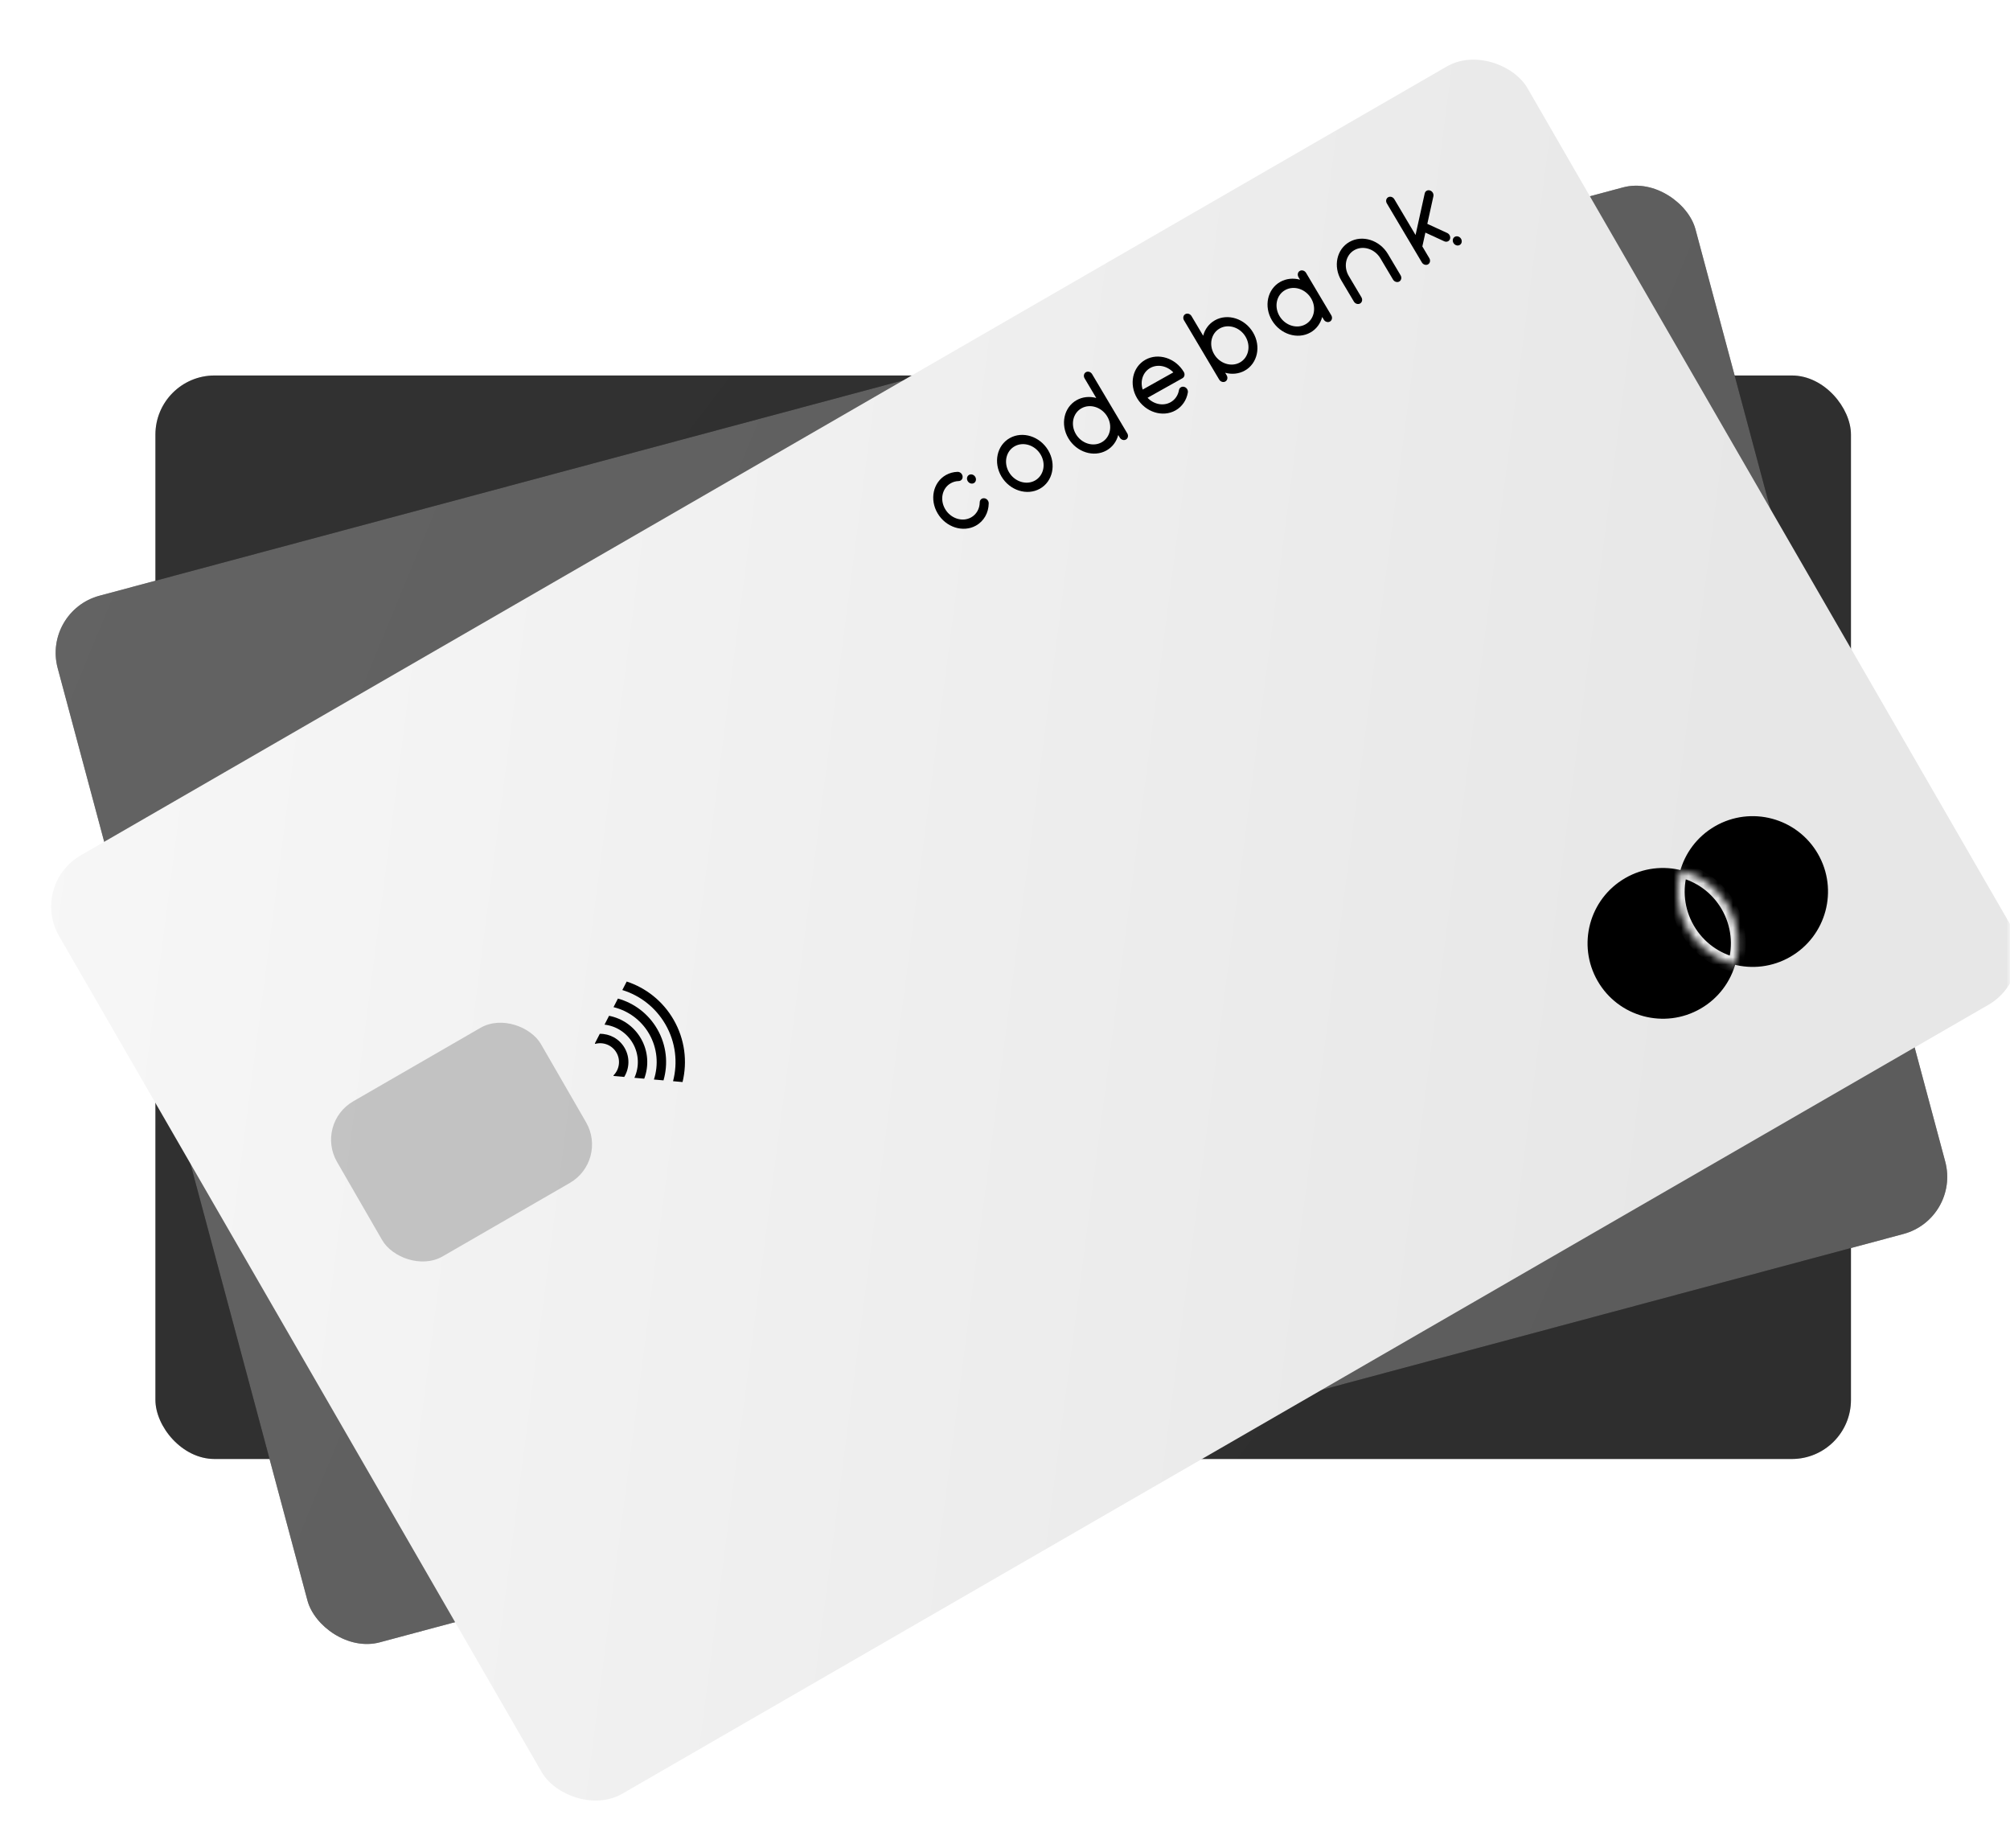 <svg width="272" height="250" viewBox="0 0 272 250" fill="none" xmlns="http://www.w3.org/2000/svg">
<mask id="mask0" mask-type="alpha" maskUnits="userSpaceOnUse" x="0" y="0" width="272" height="250">
<rect width="272" height="250" fill="black"/>
</mask>
<g mask="url(#mask0)">
<rect x="21.032" y="50.801" width="229.445" height="146.59" rx="8" fill="black"/>
<rect x="21.032" y="50.801" width="229.445" height="146.59" rx="8" fill="url(#paint0_linear)" fill-opacity="0.2"/>
<rect x="5.736" y="82.668" width="229.445" height="146.59" rx="8" transform="rotate(-15 5.736 82.668)" fill="black"/>
<rect x="5.736" y="82.668" width="229.445" height="146.59" rx="8" transform="rotate(-15 5.736 82.668)" fill="url(#paint1_linear)" fill-opacity="0.4"/>
<g filter="url(#filter0_i)">
<rect y="117.722" width="229.445" height="146.59" rx="8" transform="rotate(-30 0 117.722)" fill="url(#paint2_linear)"/>
</g>
<path d="M136.646 59.269C134.902 60.246 134.397 62.579 135.52 64.469C136.644 66.359 138.976 67.1 140.72 66.122C142.465 65.144 142.97 62.812 141.846 60.922C140.723 59.032 138.39 58.291 136.646 59.269ZM140.06 65.012C138.881 65.673 137.304 65.171 136.545 63.894C135.786 62.617 136.127 61.04 137.306 60.379C138.485 59.718 140.062 60.219 140.821 61.497C141.581 62.774 141.239 64.351 140.06 65.012Z" fill="black"/>
<path d="M154.998 48.673C153.254 49.651 152.749 51.984 153.872 53.873C154.996 55.763 157.328 56.505 159.072 55.527C159.957 55.03 160.567 54.148 160.744 53.105C160.801 52.772 160.578 52.429 160.246 52.339C159.914 52.249 159.599 52.446 159.542 52.779C159.422 53.484 159.011 54.081 158.412 54.416C157.41 54.978 156.123 54.698 155.292 53.818L160.016 51.169C160.299 51.01 160.38 50.633 160.198 50.326C159.075 48.437 156.742 47.695 154.998 48.673ZM155.658 49.783C156.66 49.221 157.948 49.502 158.779 50.382L154.632 52.707C154.262 51.568 154.656 50.345 155.658 49.783Z" fill="black"/>
<path d="M133.196 67.411C132.86 67.374 132.584 67.622 132.58 67.965C132.569 68.837 132.134 69.598 131.416 70C130.24 70.66 128.666 70.16 127.908 68.885C127.15 67.61 127.491 66.036 128.667 65.376C128.993 65.193 129.351 65.095 129.732 65.085C130.065 65.076 130.303 64.789 130.262 64.444C130.221 64.1 129.918 63.828 129.584 63.837C129.02 63.853 128.489 63.998 128.008 64.267C126.268 65.243 125.764 67.572 126.885 69.458C128.006 71.345 130.334 72.085 132.075 71.109C133.137 70.514 133.78 69.388 133.797 68.099C133.801 67.756 133.532 67.448 133.196 67.411Z" fill="black"/>
<path d="M146.952 50.352C146.671 50.509 146.59 50.884 146.771 51.188L148.349 53.844C147.459 53.601 146.511 53.678 145.694 54.137C143.963 55.108 143.462 57.425 144.577 59.301C145.691 61.178 148.006 61.914 149.737 60.943C150.554 60.484 151.097 59.726 151.325 58.855L151.531 59.201C151.712 59.506 152.086 59.625 152.367 59.467C152.648 59.31 152.729 58.935 152.548 58.631L147.788 50.617C147.607 50.313 147.232 50.194 146.952 50.352ZM149.082 59.84C147.912 60.497 146.347 59.999 145.593 58.731C144.84 57.462 145.179 55.896 146.349 55.24C147.519 54.583 149.083 55.081 149.837 56.35C150.59 57.618 150.252 59.184 149.082 59.84Z" fill="black"/>
<path d="M175.899 36.65C175.616 36.808 175.535 37.185 175.717 37.492L175.925 37.841C175.028 37.596 174.073 37.674 173.249 38.136C171.504 39.114 171 41.447 172.123 43.336C173.246 45.226 175.579 45.967 177.323 44.989C178.147 44.528 178.694 43.763 178.924 42.886L179.131 43.235C179.314 43.542 179.691 43.662 179.974 43.503C180.257 43.345 180.339 42.967 180.156 42.661L176.742 36.918C176.56 36.611 176.182 36.491 175.899 36.65ZM176.663 43.879C175.484 44.54 173.907 44.039 173.148 42.761C172.388 41.484 172.73 39.907 173.909 39.246C175.088 38.585 176.665 39.087 177.424 40.364C178.184 41.641 177.842 43.218 176.663 43.879Z" fill="black"/>
<path d="M182.626 32.722C180.882 33.7 180.377 36.032 181.5 37.922L183.208 40.794C183.39 41.1 183.767 41.221 184.05 41.062C184.333 40.903 184.415 40.526 184.232 40.219L182.525 37.347C181.766 36.07 182.107 34.493 183.286 33.832C184.465 33.171 186.042 33.673 186.801 34.95L188.508 37.822C188.691 38.128 189.068 38.248 189.351 38.09C189.634 37.931 189.716 37.554 189.533 37.247L187.826 34.375C186.703 32.486 184.37 31.744 182.626 32.722Z" fill="black"/>
<path d="M164.406 43.334C163.589 43.792 163.046 44.551 162.818 45.422L161.24 42.766C161.059 42.461 160.685 42.342 160.404 42.5C160.123 42.657 160.042 43.032 160.223 43.336L164.983 51.35C165.164 51.654 165.538 51.773 165.819 51.615C166.1 51.458 166.181 51.083 166 50.779L165.794 50.432C166.684 50.676 167.632 50.598 168.449 50.14C170.18 49.169 170.681 46.852 169.566 44.976C168.451 43.099 166.136 42.363 164.406 43.334ZM167.794 49.037C166.624 49.694 165.059 49.196 164.306 47.927C163.552 46.659 163.891 45.093 165.061 44.436C166.231 43.78 167.796 44.278 168.549 45.546C169.303 46.815 168.964 48.381 167.794 49.037Z" fill="black"/>
<path d="M195.848 31.525L193.15 30.285L193.973 26.548C194.044 26.223 193.839 25.874 193.514 25.769C193.19 25.664 192.869 25.843 192.797 26.168L191.558 31.793L188.684 26.95C188.504 26.646 188.131 26.528 187.852 26.685C187.572 26.842 187.491 27.215 187.672 27.518L192.411 35.503C192.591 35.807 192.963 35.925 193.243 35.768C193.522 35.611 193.603 35.238 193.423 34.935L192.477 33.341L192.889 31.471L195.445 32.647C195.628 32.731 195.821 32.72 195.972 32.635C196.081 32.575 196.167 32.476 196.214 32.347C196.325 32.037 196.161 31.67 195.848 31.525Z" fill="black"/>
<path d="M196.872 32.038C196.59 32.196 196.509 32.572 196.691 32.878C196.872 33.184 197.248 33.303 197.53 33.145C197.813 32.987 197.894 32.611 197.713 32.305C197.531 31.999 197.154 31.88 196.872 32.038Z" fill="black"/>
<path d="M131.793 65.359C132.075 65.2 132.156 64.824 131.975 64.519C131.793 64.213 131.417 64.093 131.135 64.251C130.853 64.41 130.771 64.786 130.953 65.091C131.135 65.397 131.511 65.517 131.793 65.359Z" fill="black"/>
<rect opacity="0.2" x="42.605" y="152" width="31.867" height="24.219" rx="6" transform="rotate(-30 42.605 152)" fill="black"/>
<path d="M91.079 146.28C91.737 143.773 91.446 141.015 90.047 138.592C88.707 136.27 86.591 134.675 84.215 133.945L84.807 132.795C87.391 133.646 89.684 135.414 91.151 137.955C92.685 140.613 93.036 143.629 92.365 146.393L91.079 146.28Z" fill="black"/>
<path d="M89.788 146.167C90.438 143.918 90.206 141.417 88.943 139.23C87.729 137.127 85.788 135.705 83.621 135.099L83.024 136.26C84.983 136.737 86.751 137.983 87.839 139.867C88.967 141.82 89.135 144.064 88.49 146.053L89.788 146.167Z" fill="black"/>
<path d="M82.42 137.432C84.172 137.77 85.773 138.838 86.735 140.504C87.728 142.224 87.829 144.214 87.18 145.938L85.849 145.821C86.514 144.37 86.49 142.629 85.631 141.142C84.794 139.691 83.351 138.807 81.806 138.626L82.42 137.432Z" fill="black"/>
<path d="M84.471 145.7C85.184 144.542 85.255 143.039 84.528 141.779C83.811 140.538 82.504 139.851 81.167 139.867L80.502 141.16L80.543 141.231C81.634 140.932 82.831 141.391 83.424 142.416C84.016 143.442 83.814 144.708 83.01 145.503L83.052 145.575L84.471 145.7Z" fill="black"/>
<circle cx="237.175" cy="120.619" r="10.197" transform="rotate(-30 237.175 120.619)" fill="black"/>
<circle cx="225.032" cy="127.63" r="10.197" transform="rotate(-30 225.032 127.63)" fill="black"/>
<mask id="path-19-inside-1" fill="white">
<path fill-rule="evenodd" clip-rule="evenodd" d="M234.806 130.538C235.576 127.947 235.321 125.057 233.863 122.531C232.405 120.005 230.03 118.34 227.401 117.711C226.63 120.302 226.885 123.192 228.344 125.718C229.802 128.243 232.177 129.909 234.806 130.538Z"/>
</mask>
<path d="M234.806 130.538L234.573 131.51L235.495 131.73L235.764 130.823L234.806 130.538ZM227.401 117.711L227.633 116.739L226.712 116.518L226.442 117.426L227.401 117.711ZM232.997 123.031C234.312 125.309 234.543 127.914 233.847 130.253L235.764 130.823C236.61 127.98 236.33 124.804 234.729 122.031L232.997 123.031ZM227.168 118.684C229.541 119.251 231.682 120.753 232.997 123.031L234.729 122.031C233.128 119.258 230.518 117.428 227.633 116.739L227.168 118.684ZM229.21 125.218C227.894 122.94 227.664 120.335 228.359 117.996L226.442 117.426C225.597 120.269 225.876 123.445 227.478 126.218L229.21 125.218ZM235.038 129.565C232.666 128.998 230.525 127.496 229.21 125.218L227.478 126.218C229.079 128.991 231.689 130.821 234.573 131.51L235.038 129.565Z" fill="#EAEAEA" mask="url(#path-19-inside-1)"/>
</g>
<defs>
<filter id="filter0_i" x="0" y="3" width="272" height="241.673" filterUnits="userSpaceOnUse" color-interpolation-filters="sRGB">
<feFlood flood-opacity="0" result="BackgroundImageFix"/>
<feBlend mode="normal" in="SourceGraphic" in2="BackgroundImageFix" result="shape"/>
<feColorMatrix in="SourceAlpha" type="matrix" values="0 0 0 0 0 0 0 0 0 0 0 0 0 0 0 0 0 0 127 0" result="hardAlpha"/>
<feOffset dx="4" dy="2"/>
<feComposite in2="hardAlpha" operator="arithmetic" k2="-1" k3="1"/>
<feColorMatrix type="matrix" values="0 0 0 0 1 0 0 0 0 1 0 0 0 0 1 0 0 0 1 0"/>
<feBlend mode="normal" in2="shape" result="effect1_innerShadow"/>
</filter>
<linearGradient id="paint0_linear" x1="-22.945" y1="-84.954" x2="250.477" y2="124.096" gradientUnits="userSpaceOnUse">
<stop stop-color="white"/>
<stop offset="1" stop-color="#E7E7E7"/>
</linearGradient>
<linearGradient id="paint1_linear" x1="-38.241" y1="-53.086" x2="235.181" y2="155.963" gradientUnits="userSpaceOnUse">
<stop stop-color="white"/>
<stop offset="1" stop-color="#E7E7E7"/>
</linearGradient>
<linearGradient id="paint2_linear" x1="-43.977" y1="-18.032" x2="229.445" y2="191.017" gradientUnits="userSpaceOnUse">
<stop stop-color="white"/>
<stop offset="1" stop-color="#E7E7E7"/>
</linearGradient>
</defs>
</svg>
